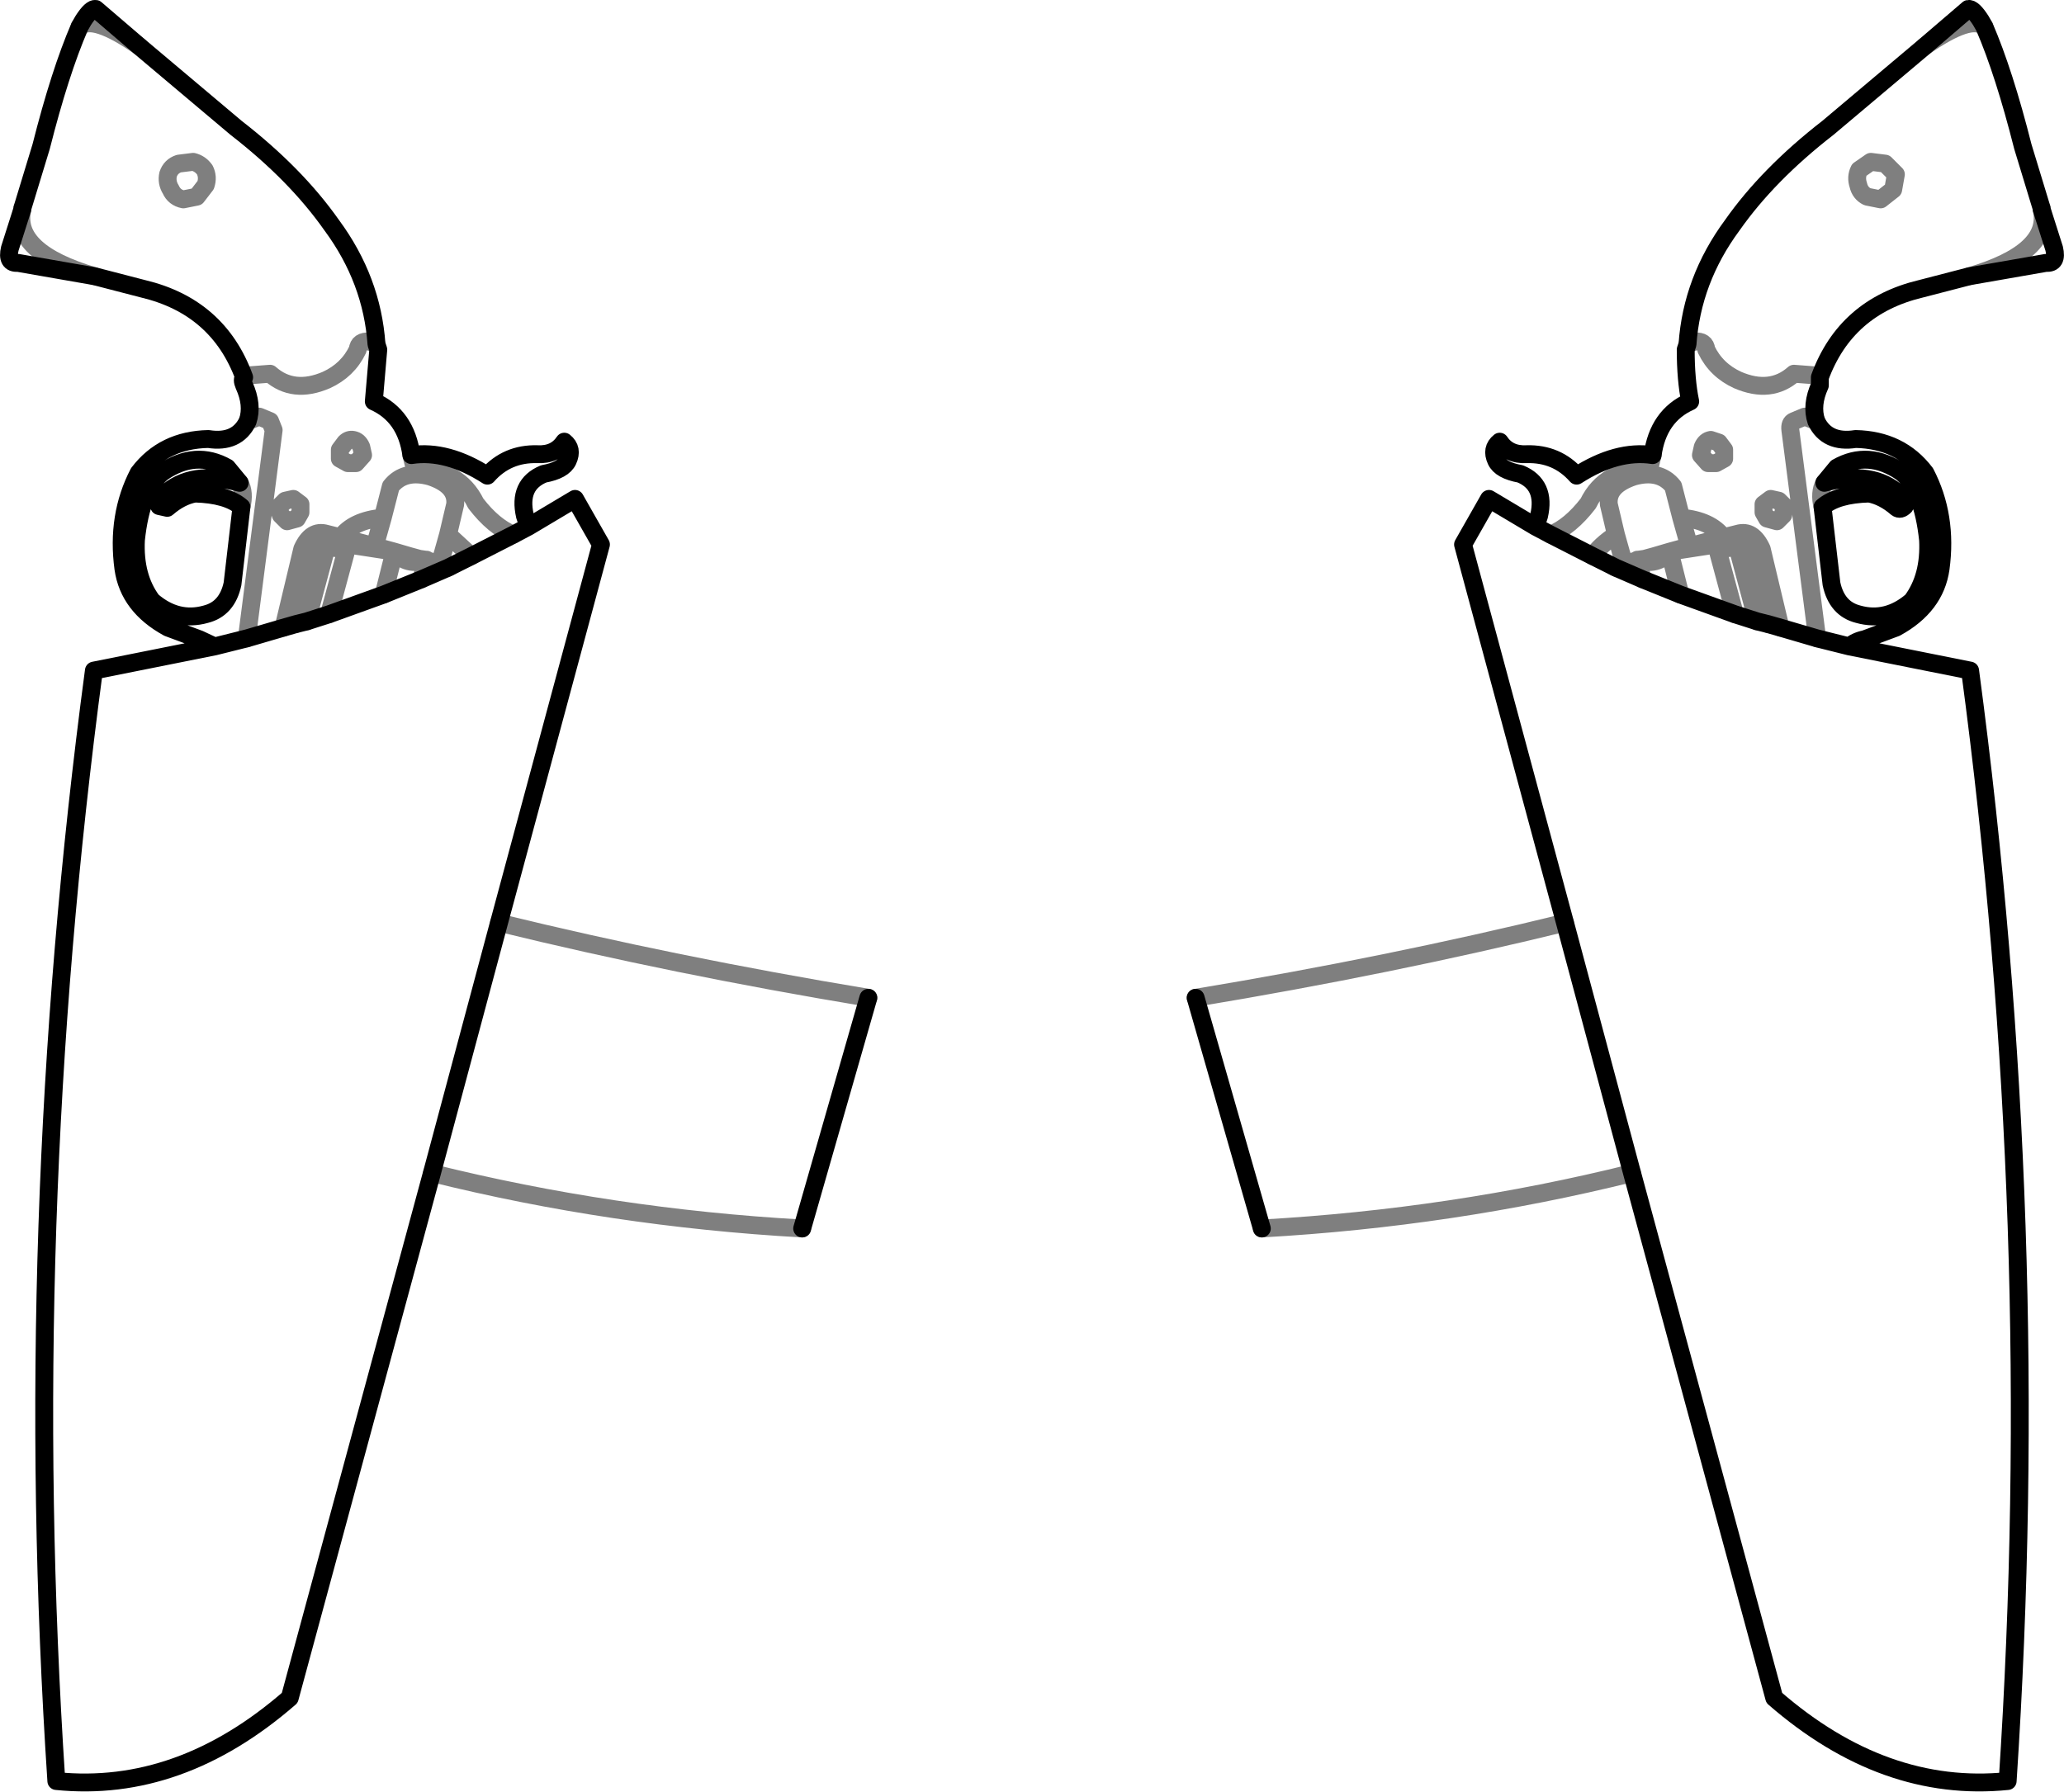 <?xml version="1.0" encoding="UTF-8" standalone="no"?>
<svg xmlns:xlink="http://www.w3.org/1999/xlink" height="100.2px" width="115.4px" xmlns="http://www.w3.org/2000/svg">
  <g transform="matrix(1.0, 0.0, 0.0, 1.0, -342.2, -302.1)">
    <path d="M370.1 353.7 Q379.9 356.1 390.75 357.9 M387.05 370.8 Q376.4 370.2 366.35 367.7 M343.45 313.8 L343.45 313.75 M365.1 333.2 L364.25 332.95 Q364.95 333.8 366.05 333.4 L366.0 333.4 365.65 333.35 365.1 333.2 M367.35 333.8 L366.8 333.6 366.4 333.55 367.25 333.85 M368.55 333.2 L367.25 332.0 366.8 333.6 M366.4 333.55 L366.3 333.5 366.1 333.45 366.05 333.4 365.75 334.5 M370.9 332.0 Q369.8 331.55 368.8 330.25 367.85 328.3 365.4 328.35 L365.2 327.55 M358.05 337.2 L359.1 332.8 Q359.6 331.7 360.45 331.95 L361.25 332.15 Q361.95 331.2 363.6 331.05 L364.05 329.3 Q364.8 328.35 366.25 328.75 367.75 329.25 367.65 330.3 L367.25 332.0 M346.65 303.6 Q347.4 302.9 350.0 304.7 M353.7 312.45 L353.2 313.1 352.45 313.25 Q351.95 313.15 351.75 312.7 351.5 312.3 351.6 311.85 351.75 311.4 352.2 311.25 L353.0 311.15 Q353.4 311.25 353.65 311.6 353.85 312.0 353.7 312.45 M363.25 321.35 L362.85 321.2 Q362.25 321.15 362.2 321.65 361.65 322.8 360.45 323.35 358.6 324.15 357.3 323.0 L356.0 323.1 Q355.9 323.1 355.85 323.2 M361.95 326.7 Q362.25 326.75 362.4 327.1 L362.5 327.55 362.1 328.0 361.65 328.0 361.2 327.75 361.2 327.25 361.5 326.85 Q361.7 326.65 361.95 326.7 M356.05 325.65 L356.7 325.4 357.3 325.65 357.5 326.15 356.0 337.8 M358.75 337.0 L359.9 332.7 360.5 332.55 Q360.85 332.95 361.65 332.55 L364.25 332.95 363.15 332.65 361.25 332.15 M358.15 330.1 L358.6 330.0 359.0 330.3 359.0 330.75 358.8 331.1 358.25 331.25 357.9 330.9 Q357.8 330.65 357.85 330.4 L358.15 330.1 M355.6 329.1 Q355.9 329.65 355.7 330.45 M363.15 332.65 L363.6 331.05 M359.35 336.85 L360.5 332.55 M360.6 336.45 L361.65 332.55 M363.65 335.35 L364.25 332.95 M347.5 317.55 Q342.9 316.2 343.45 313.8 M449.8 304.7 Q452.4 302.9 453.15 303.6 M436.55 321.35 L436.95 321.2 Q437.55 321.15 437.6 321.65 438.15 322.8 439.35 323.35 441.2 324.15 442.5 323.0 L443.8 323.1 443.95 323.2 M452.3 317.55 Q456.9 316.2 456.35 313.8 L456.35 313.75 M447.6 311.25 L446.8 311.15 446.15 311.6 Q445.95 312.0 446.1 312.45 446.2 312.9 446.6 313.1 L447.35 313.25 448.05 312.7 448.2 311.85 447.6 311.25 M443.75 325.65 L443.1 325.4 442.5 325.65 Q442.25 325.75 442.3 326.15 L443.8 337.8 M434.6 327.55 L434.4 328.35 Q431.95 328.3 431.0 330.25 430.0 331.55 428.9 332.0 M438.6 327.25 L438.3 326.85 437.85 326.7 Q437.55 326.75 437.4 327.1 L437.3 327.55 437.7 328.0 438.15 328.0 438.6 327.75 438.6 327.25 M436.65 332.65 L436.2 331.05 435.75 329.3 Q435.0 328.35 433.55 328.75 432.05 329.25 432.15 330.3 L432.55 332.0 433.0 333.6 433.4 333.55 433.5 333.5 433.7 333.45 433.75 333.4 433.8 333.4 434.15 333.35 434.7 333.2 435.55 332.95 436.65 332.65 438.55 332.15 Q437.85 331.2 436.2 331.05 M441.05 337.0 L439.9 332.7 439.3 332.55 440.45 336.85 M439.3 332.55 Q438.95 332.95 438.15 332.55 L439.2 336.45 M438.55 332.15 L439.35 331.95 Q440.2 331.7 440.7 332.8 L441.75 337.2 M438.15 332.55 L435.55 332.95 436.15 335.35 M444.1 330.45 Q443.9 329.65 444.2 329.1 M440.8 330.3 L440.8 330.75 441.0 331.1 441.55 331.25 441.9 330.9 441.95 330.4 441.65 330.1 441.2 330.0 440.8 330.3 M432.55 332.0 Q431.65 332.6 431.25 333.2 M432.45 333.8 L433.0 333.6 M433.4 333.55 L432.55 333.85 M435.55 332.95 Q434.85 333.8 433.75 333.4 L434.05 334.5 M412.75 370.8 Q423.4 370.2 433.45 367.7 M429.7 353.7 Q419.9 356.1 409.05 357.9" fill="none" stroke="#000000" stroke-linecap="round" stroke-linejoin="round" stroke-opacity="0.502" stroke-width="1.0"/>
    <path d="M343.45 313.75 L344.5 310.3 Q345.55 306.15 346.65 303.6 L346.85 303.25 Q347.3 302.55 347.55 302.6 L350.0 304.7 355.4 309.25 Q358.75 311.85 360.75 314.7 363.0 317.75 363.25 321.35 L363.35 321.65 363.1 324.55 Q364.9 325.35 365.2 327.55 367.2 327.25 369.45 328.7 370.55 327.45 372.25 327.5 373.25 327.55 373.75 326.8 374.25 327.2 373.95 327.85 373.7 328.4 372.6 328.6 371.15 329.2 371.55 330.95 L371.75 331.55 374.35 330.0 375.8 332.55 370.1 353.7 366.35 367.7 358.4 397.05 Q352.25 402.4 345.35 401.7 343.3 370.65 347.45 339.6 L354.2 338.25 353.35 337.85 351.6 337.2 Q349.4 336.0 349.1 333.9 348.7 330.95 349.95 328.55 351.35 326.7 353.85 326.65 355.45 326.9 356.05 325.65 356.35 324.75 355.85 323.65 355.7 323.3 355.85 323.2 354.4 319.25 350.2 318.25 L347.5 317.55 343.2 316.8 Q342.55 316.85 342.75 316.0 L343.45 313.8 M390.75 357.9 L387.05 370.8 M367.25 333.85 L367.35 333.8 368.55 333.2 M365.75 334.5 L367.25 333.85 M371.75 331.55 L370.9 332.0 368.55 333.2 M356.0 337.8 L358.05 337.2 358.75 337.0 359.35 336.85 M355.7 330.45 L355.2 334.75 Q354.9 336.15 353.7 336.45 352.1 336.9 350.7 335.7 349.7 334.35 349.8 332.3 350.1 329.45 351.3 328.5 353.15 327.25 354.9 328.25 L355.6 329.1 M355.7 330.45 Q354.9 329.75 353.1 329.7 352.3 329.85 351.55 330.5 L351.1 330.4 Q350.95 330.2 351.4 329.75 352.9 328.35 355.6 329.1 M365.75 334.5 L363.65 335.35 360.6 336.45 359.35 336.85 M354.2 338.25 L356.0 337.8 M453.15 303.6 L452.95 303.25 Q452.5 302.55 452.25 302.6 L449.8 304.7 444.4 309.25 Q441.05 311.85 439.05 314.7 436.8 317.75 436.55 321.35 L436.45 321.65 Q436.45 323.35 436.7 324.55 434.9 325.35 434.6 327.55 432.6 327.25 430.35 328.7 429.25 327.45 427.55 327.5 426.55 327.55 426.05 326.8 425.55 327.2 425.85 327.85 426.1 328.4 427.2 328.6 428.65 329.2 428.25 330.95 L428.05 331.55 425.45 330.0 424.0 332.55 429.7 353.7 433.45 367.7 441.4 397.05 Q447.55 402.4 454.45 401.7 456.5 370.65 452.35 339.6 L445.6 338.25 Q445.95 337.95 446.45 337.85 L448.2 337.2 Q450.4 336.0 450.7 333.9 451.1 330.95 449.85 328.55 448.45 326.7 445.95 326.65 444.35 326.9 443.75 325.65 443.45 324.75 443.95 323.65 L443.95 323.2 Q445.4 319.25 449.6 318.25 L452.3 317.55 456.6 316.8 Q457.25 316.85 457.05 316.0 L456.35 313.8 M456.35 313.75 L455.3 310.3 Q454.25 306.15 453.15 303.6 M448.5 328.5 Q446.65 327.25 444.9 328.25 L444.2 329.1 Q446.9 328.35 448.4 329.75 448.85 330.2 448.7 330.4 448.45 330.65 448.25 330.5 447.5 329.85 446.7 329.7 444.9 329.75 444.1 330.45 L444.6 334.75 Q444.9 336.15 446.1 336.45 447.7 336.9 449.1 335.7 450.1 334.35 450.0 332.3 449.7 329.45 448.5 328.5 M443.8 337.8 L445.6 338.25 M443.8 337.8 L441.75 337.2 441.05 337.0 440.45 336.85 439.2 336.45 436.15 335.35 434.05 334.5 432.55 333.85 432.45 333.8 431.25 333.2 428.9 332.0 428.05 331.55 M409.05 357.9 L412.75 370.8" fill="none" stroke="#000000" stroke-linecap="round" stroke-linejoin="round" stroke-width="1.0"/>
  </g>
</svg>
